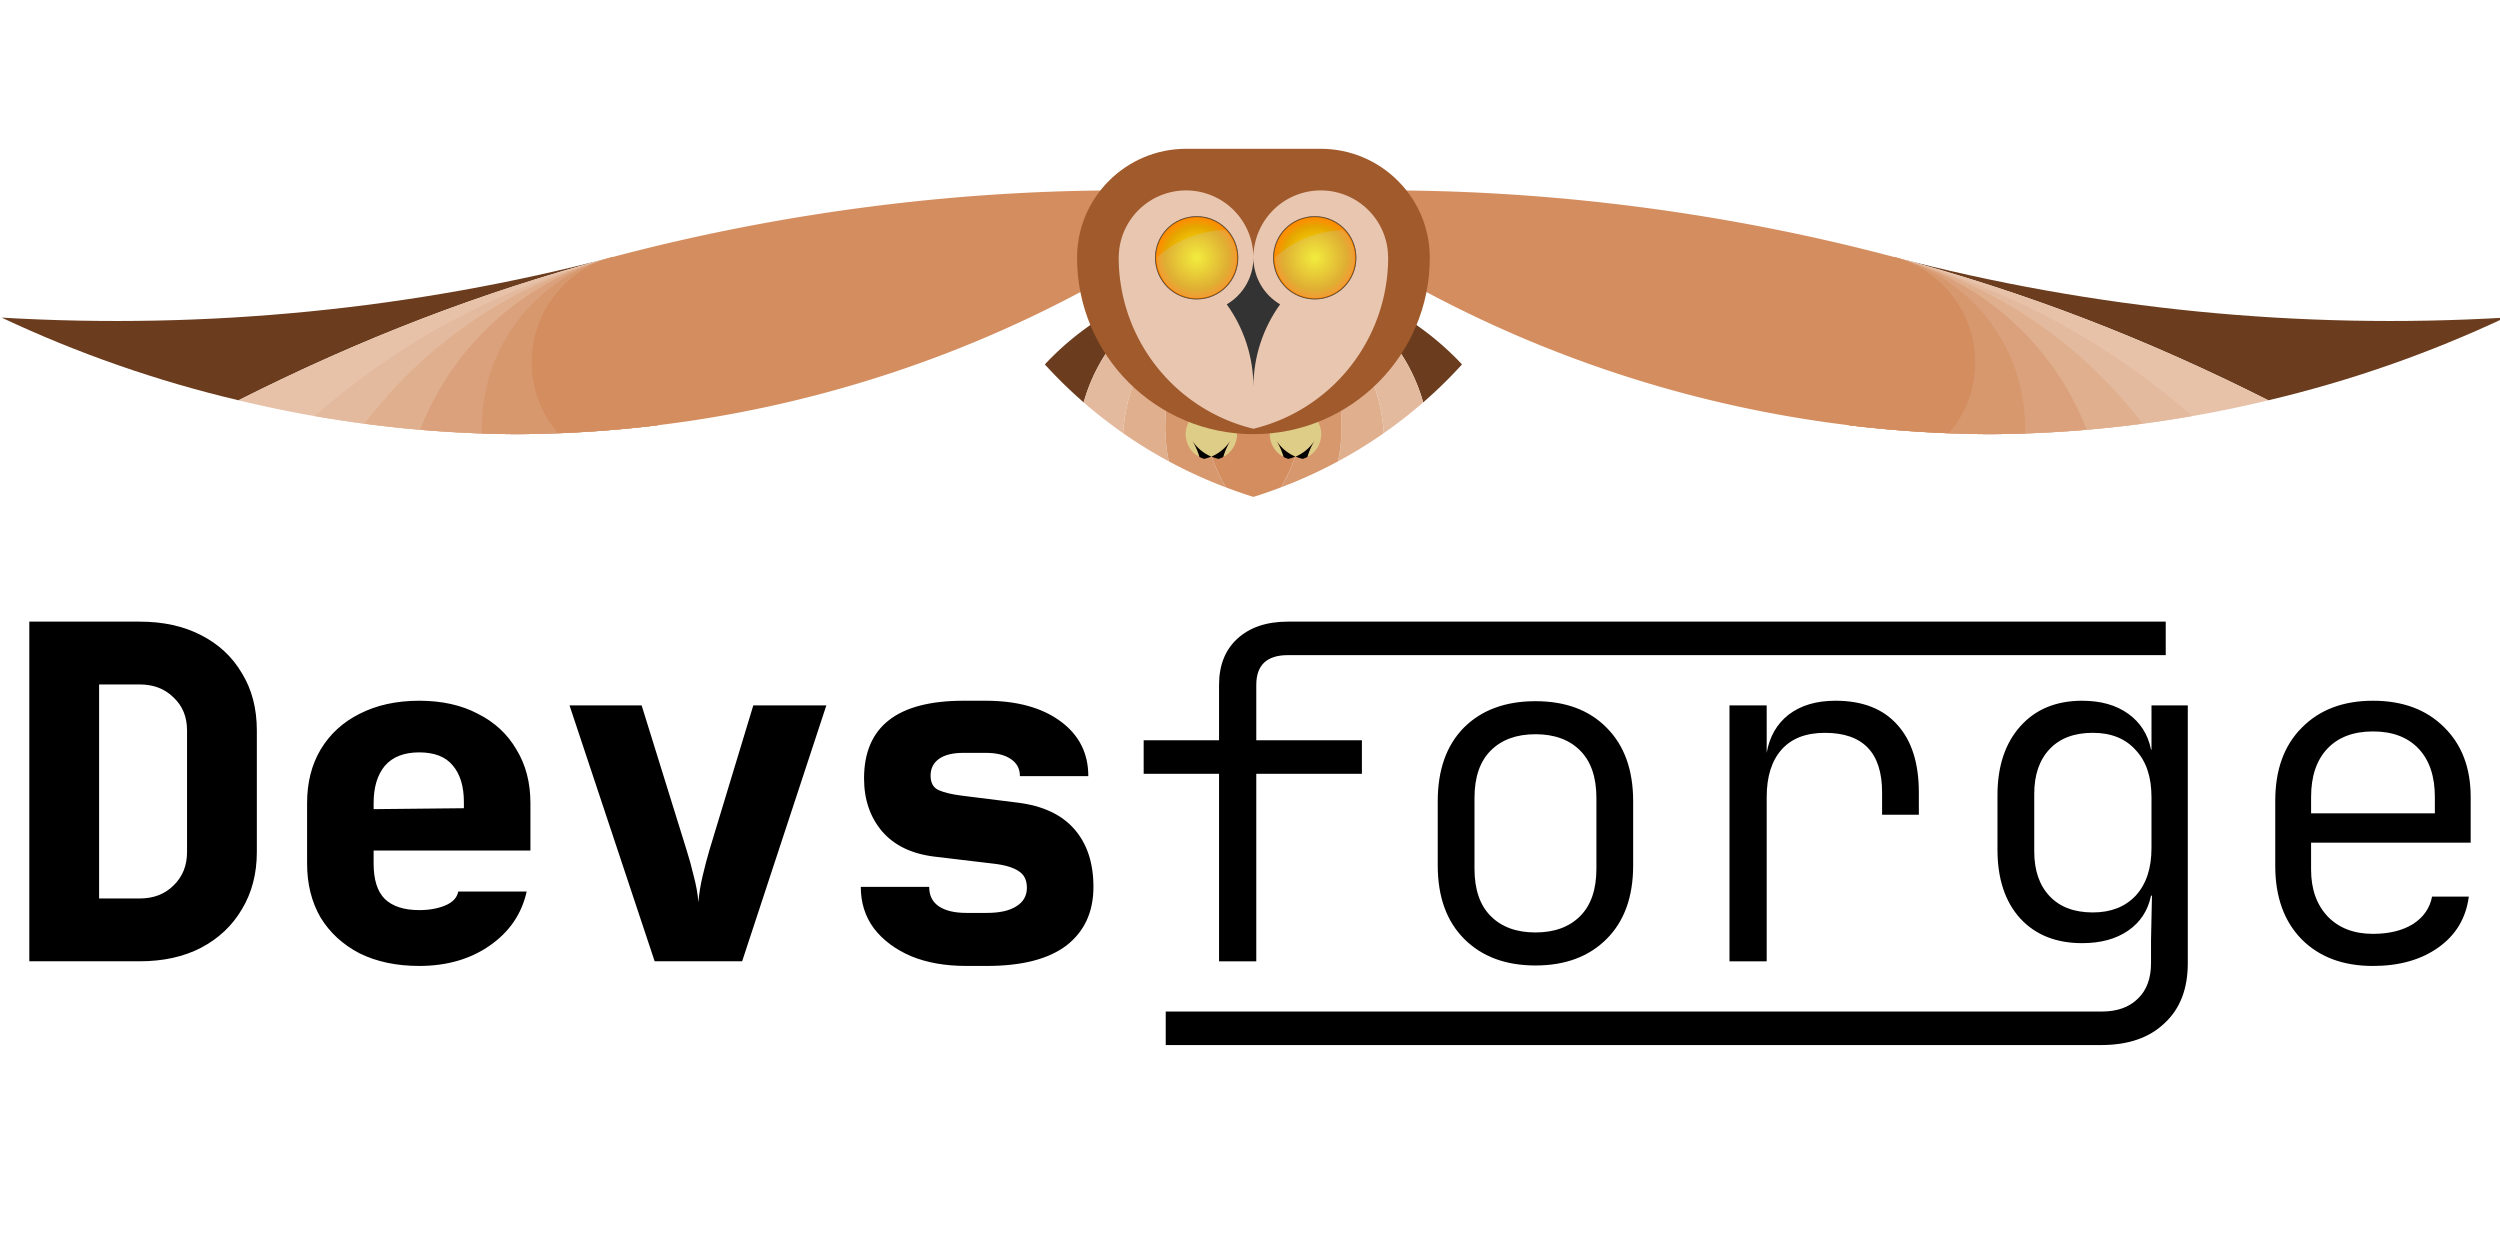 <?xml version="1.0" encoding="UTF-8" standalone="no"?>
<!-- Created with Inkscape (http://www.inkscape.org/) -->

<svg
   width="360"
   height="180"
   viewBox="0 0 360 180"
   version="1.1"
   id="svg1"
   inkscape:version="1.3.2 (091e20e, 2023-11-25, custom)"
   sodipodi:docname="logo.svg"
   xml:space="preserve"
   xmlns:inkscape="http://www.inkscape.org/namespaces/inkscape"
   xmlns:sodipodi="http://sodipodi.sourceforge.net/DTD/sodipodi-0.dtd"
   xmlns:xlink="http://www.w3.org/1999/xlink"
   xmlns="http://www.w3.org/2000/svg"
   xmlns:svg="http://www.w3.org/2000/svg"
   xmlns:rdf="http://www.w3.org/1999/02/22-rdf-syntax-ns#"
   xmlns:cc="http://creativecommons.org/ns#"
   xmlns:dc="http://purl.org/dc/elements/1.1/"><title
     id="title1">Devs Forge organization logo
  </title><sodipodi:namedview
     id="namedview1"
     pagecolor="#505050"
     bordercolor="#eeeeee"
     borderopacity="1"
     inkscape:showpageshadow="0"
     inkscape:pageopacity="0"
     inkscape:pagecheckerboard="0"
     inkscape:deskcolor="#505050"
     inkscape:document-units="px"
     inkscape:zoom="1.4152778"
     inkscape:cx="174.17076"
     inkscape:cy="142.37488"
     inkscape:window-width="1920"
     inkscape:window-height="991"
     inkscape:window-x="-9"
     inkscape:window-y="-9"
     inkscape:window-maximized="1"
     inkscape:current-layer="svg1"
     showguides="true" /><defs
     id="defs1"><linearGradient
       id="linearGradient43"
       inkscape:collect="always"><stop
         style="stop-color:#fff70f;stop-opacity:1;"
         offset="0"
         id="stop40" /><stop
         style="stop-color:#e6a500;stop-opacity:1;"
         offset="0.764"
         id="stop41" /><stop
         style="stop-color:#ff8b00;stop-opacity:1;"
         offset="0.964"
         id="stop42" /><stop
         style="stop-color:#2e2e2e;stop-opacity:1;"
         offset="1"
         id="stop43" /></linearGradient><radialGradient
       inkscape:collect="always"
       xlink:href="#linearGradient43"
       id="radialGradient67-9"
       gradientUnits="userSpaceOnUse"
       gradientTransform="translate(-2413.012,-1102.94)"
       cx="4045.952"
       cy="1829.063"
       fx="4045.952"
       fy="1829.063"
       r="27.5" /><filter
       inkscape:collect="always"
       style="color-interpolation-filters:sRGB"
       id="filter72-9"
       x="-0.011"
       y="-0.013"
       width="1.022"
       height="1.026"><feGaussianBlur
         inkscape:collect="always"
         stdDeviation="0.255"
         id="feGaussianBlur72-9" /></filter><meshgradient
       inkscape:collect="always"
       id="meshgradient33721-7"
       gradientUnits="userSpaceOnUse"
       x="-4190.951"
       y="1829.063"
       gradientTransform="translate(2578.011,-1102.94)"><meshrow
         id="meshrow33835-6"><meshpatch
           id="meshpatch33835-1"><stop
             path="c 0,7.866  -5.342,14.484  -12.596,16.424"
             style="stop-color:#2e2e2e;stop-opacity:1"
             id="stop33835-4" /><stop
             path="l -0.514,-1.917"
             style="stop-color:#2e2e2e;stop-opacity:1"
             id="stop33836-7" /><stop
             path="c 6.407,-1.714  11.126,-7.559  11.126,-14.507"
             style="stop-color:#2e2e2e;stop-opacity:1"
             id="stop33837-6" /><stop
             path="l 1.984,6e-05"
             style="stop-color:#2e2e2e;stop-opacity:1"
             id="stop33838-4" /></meshpatch><meshpatch
           id="meshpatch33838-5"><stop
             path="c -1.405,0.376  -2.881,0.576  -4.404,0.576"
             id="stop33839-8" /><stop
             path="l 0,-1.984"
             style="stop-color:#2e2e2e;stop-opacity:1"
             id="stop33840-2" /><stop
             path="c 1.345,0  2.65,-0.177  3.89,-0.509"
             style="stop-color:#2e2e2e;stop-opacity:1"
             id="stop33841-7" /></meshpatch><meshpatch
           id="meshpatch33841-5"><stop
             path="c -4.699,0  -8.953,-1.907  -12.03,-4.988"
             id="stop33842-4" /><stop
             path="l 1.404,-1.402"
             style="stop-color:#2e2e2e;stop-opacity:1"
             id="stop33843-6" /><stop
             path="c 2.718,2.722  6.475,4.406  10.626,4.406"
             style="stop-color:#cdcdcd;stop-opacity:1"
             id="stop33844-6" /></meshpatch><meshpatch
           id="meshpatch33844-5"><stop
             path="c -2.068,-2.071  -3.605,-4.673  -4.388,-7.584"
             id="stop33845-1" /><stop
             path="l 1.916,-0.517"
             style="stop-color:#2e2e2e;stop-opacity:1"
             id="stop33846-9" /><stop
             path="c 0.692,2.571  2.049,4.869  3.876,6.699"
             style="stop-color:#2e2e2e;stop-opacity:1"
             id="stop33847-0" /></meshpatch><meshpatch
           id="meshpatch33847-0"><stop
             path="c -0.38,-1.412  -0.582,-2.896  -0.582,-4.428"
             id="stop33848-3" /><stop
             path="l 1.984,4.54747e-13"
             style="stop-color:#2e2e2e;stop-opacity:1"
             id="stop33849-3" /><stop
             path="c -4.2792e-07,1.353  0.179,2.664  0.514,3.911"
             style="stop-color:#2e2e2e;stop-opacity:1"
             id="stop33850-0" /></meshpatch><meshpatch
           id="meshpatch33850-7"><stop
             path="c 0,-9.389  7.611,-17  17,-17"
             id="stop33851-2" /><stop
             path="l 0,1.984"
             style="stop-color:#2e2e2e;stop-opacity:1"
             id="stop33852-6" /><stop
             path="c -8.293,0  -15.016,6.723  -15.016,15.016"
             style="stop-color:#2e2e2e;stop-opacity:1"
             id="stop33853-7" /></meshpatch><meshpatch
           id="meshpatch33853-7"><stop
             path="c 9.389,0  17,7.611  17,17"
             id="stop33854-5" /><stop
             path="l -1.984,4.54747e-13"
             style="stop-color:#2e2e2e;stop-opacity:1"
             id="stop33855-9" /><stop
             path="c 0,-8.293  -6.723,-15.016  -15.016,-15.016"
             style="stop-color:#2e2e2e;stop-opacity:1"
             id="stop33856-0" /></meshpatch></meshrow><meshrow
         id="meshrow33856-1"><meshpatch
           id="meshpatch33856-0"><stop
             path="l -0.264,-0.986"
             id="stop33857-3" /><stop
             path="c 5.972,-1.597  10.37,-7.046  10.37,-13.521"
             style="stop-color:#2e2e2e;stop-opacity:1"
             id="stop33858-3" /><stop
             path="l 1.021,-2.27374e-13"
             style="stop-color:#2e2e2e;stop-opacity:1"
             id="stop33859-8" /></meshpatch><meshpatch
           id="meshpatch33859-7"><stop
             path="l -9.09495e-13,-1.021"
             id="stop33860-5" /><stop
             path="c 1.254,-6.79681e-07  2.469,-0.165  3.626,-0.474"
             style="stop-color:#2e2e2e;stop-opacity:1"
             id="stop33861-5" /></meshpatch><meshpatch
           id="meshpatch33861-0"><stop
             path="l 0.722,-0.721"
             id="stop33862-5" /><stop
             path="c 2.533,2.537  6.035,4.107  9.904,4.107"
             style="stop-color:#2e2e2e;stop-opacity:1"
             id="stop33863-0" /></meshpatch><meshpatch
           id="meshpatch33863-2"><stop
             path="l 0.986,-0.266"
             id="stop33864-0" /><stop
             path="c 0.645,2.396  1.91,4.538  3.612,6.243"
             style="stop-color:#2e2e2e;stop-opacity:1"
             id="stop33865-8" /></meshpatch><meshpatch
           id="meshpatch33865-4"><stop
             path="l 1.021,-4.54747e-13"
             id="stop33866-1" /><stop
             path="c 3.16286e-08,1.261  0.167,2.483  0.479,3.645"
             style="stop-color:#2e2e2e;stop-opacity:1"
             id="stop33867-5" /></meshpatch><meshpatch
           id="meshpatch33867-7"><stop
             path="l -9.09495e-13,1.021"
             id="stop33868-7" /><stop
             path="c -7.729,2.2656e-07  -13.995,6.266  -13.995,13.995"
             style="stop-color:#2e2e2e;stop-opacity:1"
             id="stop33869-7" /></meshpatch><meshpatch
           id="meshpatch33869-0"><stop
             path="l -1.021,-4.54747e-13"
             id="stop33870-0" /><stop
             path="c -2.26559e-07,-7.729  -6.266,-13.995  -13.995,-13.995"
             style="stop-color:#2e2e2e;stop-opacity:1"
             id="stop33871-1" /></meshpatch></meshrow><meshrow
         id="meshrow33871-3"><meshpatch
           id="meshpatch33871-7"><stop
             path="l -3.626,-13.521"
             id="stop33872-6" /><stop
             path="l 0,0"
             style="stop-color:#2e2e2e;stop-opacity:1"
             id="stop33873-7" /><stop
             path="l 13.995,2.27374e-13"
             style="stop-color:#2e2e2e;stop-opacity:1"
             id="stop33874-3" /></meshpatch><meshpatch
           id="meshpatch33874-3"><stop
             path="l 9.09495e-13,-13.995"
             id="stop33875-3" /><stop
             path="l -4e-06,-3e-05"
             style="stop-color:#2e2e2e;stop-opacity:1"
             id="stop33876-4" /></meshpatch><meshpatch
           id="meshpatch33876-9"><stop
             path="l 9.904,-9.889"
             id="stop33877-0" /><stop
             path="l 3e-05,-1e-05"
             style="stop-color:#2e2e2e;stop-opacity:1"
             id="stop33878-1" /></meshpatch><meshpatch
           id="meshpatch33878-2"><stop
             path="l 13.516,-3.645"
             id="stop33879-4" /><stop
             path="l -3e-05,-1.7e-05"
             style="stop-color:#2e2e2e;stop-opacity:1"
             id="stop33880-0" /></meshpatch><meshpatch
           id="meshpatch33880-8"><stop
             path="l 13.995,0"
             id="stop33881-8" /><stop
             path="l 1.9e-05,-3e-06"
             style="stop-color:#2e2e2e;stop-opacity:1"
             id="stop33882-7" /></meshpatch><meshpatch
           id="meshpatch33882-4"><stop
             path="l 9.09495e-13,13.995"
             id="stop33883-0" /><stop
             path="l -1e-05,1e-05"
             style="stop-color:#2e2e2e;stop-opacity:1"
             id="stop33884-0" /></meshpatch><meshpatch
           id="meshpatch33884-2"><stop
             path="l -13.995,0"
             id="stop33885-0" /><stop
             path="l -1e-05,-1e-05"
             style="stop-color:#2e2e2e;stop-opacity:1"
             id="stop33886-6" /></meshpatch></meshrow></meshgradient><radialGradient
       inkscape:collect="always"
       xlink:href="#linearGradient43"
       id="radialGradient35022-1"
       gradientUnits="userSpaceOnUse"
       gradientTransform="translate(-2491.012,-1102.939)"
       cx="4045.952"
       cy="1829.063"
       fx="4045.952"
       fy="1829.063"
       r="27.5" /><filter
       inkscape:collect="always"
       style="color-interpolation-filters:sRGB"
       id="filter72-3"
       x="-0.011"
       y="-0.013"
       width="1.022"
       height="1.026"><feGaussianBlur
         inkscape:collect="always"
         stdDeviation="0.255"
         id="feGaussianBlur72-3" /></filter><meshgradient
       inkscape:collect="always"
       id="meshgradient34971-0"
       gradientUnits="userSpaceOnUse"
       x="-4190.951"
       y="1829.063"
       gradientTransform="translate(2650.011,-1102.939)"><meshrow
         id="meshrow34992-7"><meshpatch
           id="meshpatch34974-0"><stop
             path="c 0,7.866  -5.342,14.484  -12.596,16.424"
             style="stop-color:#2e2e2e;stop-opacity:1"
             id="stop34971-5" /><stop
             path="l -0.514,-1.917"
             style="stop-color:#2e2e2e;stop-opacity:1"
             id="stop34972-9" /><stop
             path="c 6.407,-1.714  11.126,-7.559  11.126,-14.507"
             style="stop-color:#2e2e2e;stop-opacity:1"
             id="stop34973-8" /><stop
             path="l 1.984,6e-05"
             style="stop-color:#2e2e2e;stop-opacity:1"
             id="stop34974-9" /></meshpatch><meshpatch
           id="meshpatch34977-3"><stop
             path="c -1.405,0.376  -2.881,0.576  -4.404,0.576"
             id="stop34975-5" /><stop
             path="l 0,-1.984"
             style="stop-color:#2e2e2e;stop-opacity:1"
             id="stop34976-7" /><stop
             path="c 1.345,0  2.65,-0.177  3.89,-0.509"
             style="stop-color:#2e2e2e;stop-opacity:1"
             id="stop34977-2" /></meshpatch><meshpatch
           id="meshpatch34980-8"><stop
             path="c -4.699,0  -8.953,-1.907  -12.03,-4.988"
             id="stop34978-0" /><stop
             path="l 1.404,-1.402"
             style="stop-color:#2e2e2e;stop-opacity:1"
             id="stop34979-7" /><stop
             path="c 2.718,2.722  6.475,4.406  10.626,4.406"
             style="stop-color:#cdcdcd;stop-opacity:1"
             id="stop34980-6" /></meshpatch><meshpatch
           id="meshpatch34983-1"><stop
             path="c -2.068,-2.071  -3.605,-4.673  -4.388,-7.584"
             id="stop34981-2" /><stop
             path="l 1.916,-0.517"
             style="stop-color:#2e2e2e;stop-opacity:1"
             id="stop34982-6" /><stop
             path="c 0.692,2.571  2.049,4.869  3.876,6.699"
             style="stop-color:#2e2e2e;stop-opacity:1"
             id="stop34983-7" /></meshpatch><meshpatch
           id="meshpatch34986-7"><stop
             path="c -0.38,-1.412  -0.582,-2.896  -0.582,-4.428"
             id="stop34984-0" /><stop
             path="l 1.984,4.54747e-13"
             style="stop-color:#2e2e2e;stop-opacity:1"
             id="stop34985-4" /><stop
             path="c -4.2792e-07,1.353  0.179,2.664  0.514,3.911"
             style="stop-color:#2e2e2e;stop-opacity:1"
             id="stop34986-7" /></meshpatch><meshpatch
           id="meshpatch34989-3"><stop
             path="c 0,-9.389  7.611,-17  17,-17"
             id="stop34987-2" /><stop
             path="l 0,1.984"
             style="stop-color:#2e2e2e;stop-opacity:1"
             id="stop34988-7" /><stop
             path="c -8.293,0  -15.016,6.723  -15.016,15.016"
             style="stop-color:#2e2e2e;stop-opacity:1"
             id="stop34989-8" /></meshpatch><meshpatch
           id="meshpatch34992-9"><stop
             path="c 9.389,0  17,7.611  17,17"
             id="stop34990-9" /><stop
             path="l -1.984,4.54747e-13"
             style="stop-color:#2e2e2e;stop-opacity:1"
             id="stop34991-0" /><stop
             path="c 0,-8.293  -6.723,-15.016  -15.016,-15.016"
             style="stop-color:#2e2e2e;stop-opacity:1"
             id="stop34992-8" /></meshpatch></meshrow><meshrow
         id="meshrow35007-1"><meshpatch
           id="meshpatch34995-7"><stop
             path="l -0.264,-0.986"
             id="stop34993-1" /><stop
             path="c 5.972,-1.597  10.37,-7.046  10.37,-13.521"
             style="stop-color:#2e2e2e;stop-opacity:1"
             id="stop34994-1" /><stop
             path="l 1.021,-2.27374e-13"
             style="stop-color:#2e2e2e;stop-opacity:1"
             id="stop34995-3" /></meshpatch><meshpatch
           id="meshpatch34997-1"><stop
             path="l -9.09495e-13,-1.021"
             id="stop34996-1" /><stop
             path="c 1.254,-6.79681e-07  2.469,-0.165  3.626,-0.474"
             style="stop-color:#2e2e2e;stop-opacity:1"
             id="stop34997-1" /></meshpatch><meshpatch
           id="meshpatch34999-0"><stop
             path="l 0.722,-0.721"
             id="stop34998-7" /><stop
             path="c 2.533,2.537  6.035,4.107  9.904,4.107"
             style="stop-color:#2e2e2e;stop-opacity:1"
             id="stop34999-3" /></meshpatch><meshpatch
           id="meshpatch35001-5"><stop
             path="l 0.986,-0.266"
             id="stop35000-8" /><stop
             path="c 0.645,2.396  1.91,4.538  3.612,6.243"
             style="stop-color:#2e2e2e;stop-opacity:1"
             id="stop35001-4" /></meshpatch><meshpatch
           id="meshpatch35003-5"><stop
             path="l 1.021,-4.54747e-13"
             id="stop35002-8" /><stop
             path="c 3.16286e-08,1.261  0.167,2.483  0.479,3.645"
             style="stop-color:#2e2e2e;stop-opacity:1"
             id="stop35003-4" /></meshpatch><meshpatch
           id="meshpatch35005-4"><stop
             path="l -9.09495e-13,1.021"
             id="stop35004-7" /><stop
             path="c -7.729,2.2656e-07  -13.995,6.266  -13.995,13.995"
             style="stop-color:#2e2e2e;stop-opacity:1"
             id="stop35005-3" /></meshpatch><meshpatch
           id="meshpatch35007-4"><stop
             path="l -1.021,-4.54747e-13"
             id="stop35006-7" /><stop
             path="c -2.26559e-07,-7.729  -6.266,-13.995  -13.995,-13.995"
             style="stop-color:#2e2e2e;stop-opacity:1"
             id="stop35007-6" /></meshpatch></meshrow><meshrow
         id="meshrow35022-9"><meshpatch
           id="meshpatch35010-1"><stop
             path="l -3.626,-13.521"
             id="stop35008-7" /><stop
             path="l 0,0"
             style="stop-color:#2e2e2e;stop-opacity:1"
             id="stop35009-0" /><stop
             path="l 13.995,2.27374e-13"
             style="stop-color:#2e2e2e;stop-opacity:1"
             id="stop35010-8" /></meshpatch><meshpatch
           id="meshpatch35012-3"><stop
             path="l 9.09495e-13,-13.995"
             id="stop35011-0" /><stop
             path="l -4e-06,-3e-05"
             style="stop-color:#2e2e2e;stop-opacity:1"
             id="stop35012-3" /></meshpatch><meshpatch
           id="meshpatch35014-0"><stop
             path="l 9.904,-9.889"
             id="stop35013-4" /><stop
             path="l 3e-05,-1e-05"
             style="stop-color:#2e2e2e;stop-opacity:1"
             id="stop35014-1" /></meshpatch><meshpatch
           id="meshpatch35016-6"><stop
             path="l 13.516,-3.645"
             id="stop35015-3" /><stop
             path="l -3e-05,-1.7e-05"
             style="stop-color:#2e2e2e;stop-opacity:1"
             id="stop35016-5" /></meshpatch><meshpatch
           id="meshpatch35018-2"><stop
             path="l 13.995,0"
             id="stop35017-7" /><stop
             path="l 1.9e-05,-3e-06"
             style="stop-color:#2e2e2e;stop-opacity:1"
             id="stop35018-7" /></meshpatch><meshpatch
           id="meshpatch35020-5"><stop
             path="l 9.09495e-13,13.995"
             id="stop35019-7" /><stop
             path="l -1e-05,1e-05"
             style="stop-color:#2e2e2e;stop-opacity:1"
             id="stop35020-8" /></meshpatch><meshpatch
           id="meshpatch35022-3"><stop
             path="l -13.995,0"
             id="stop35021-9" /><stop
             path="l -1e-05,-1e-05"
             style="stop-color:#2e2e2e;stop-opacity:1"
             id="stop35022-2" /></meshpatch></meshrow></meshgradient></defs><g
     id="title"
     transform="translate(4.221,89.515)"><path
       style="font-weight:800;font-size:67.002px;font-family:'JetBrainsMono Nerd Font';-inkscape-font-specification:'JetBrainsMono Nerd Font, Ultra-Bold';font-variant-ligatures:discretionary-ligatures;letter-spacing:0px;word-spacing:0px;fill:#000000;stroke-width:1.47;paint-order:markers fill stroke"
       d="M 0,48.911 V 0 h 15.879 q 5.092,0 8.844,1.943 3.819,1.943 5.896,5.494 2.144,3.484 2.144,8.241 v 17.487 q 0,4.69 -2.144,8.241 -2.077,3.551 -5.896,5.561 -3.752,1.943 -8.844,1.943 z m 10.05,-9.045 h 5.829 q 3.015,0 4.891,-1.876 1.943,-1.876 1.943,-4.824 V 15.678 q 0,-2.948 -1.943,-4.757 Q 18.894,9.045 15.879,9.045 h -5.829 z m 46.097,9.715 q -4.891,0 -8.576,-1.809 -3.618,-1.876 -5.628,-5.159 -1.943,-3.35 -1.943,-7.772 v -8.71 q 0,-4.422 1.943,-7.705 2.01,-3.35 5.628,-5.159 3.685,-1.876 8.576,-1.876 4.891,0 8.442,1.876 3.618,1.809 5.561,5.159 2.01,3.283 2.01,7.705 v 6.834 h -22.58 v 1.876 q 0,3.484 1.608,5.092 1.675,1.608 4.958,1.608 2.144,0 3.752,-0.67 1.608,-0.67 1.876,-2.01 h 9.849 q -1.072,4.824 -5.293,7.772 -4.221,2.948 -10.184,2.948 z M 49.581,26.131 v 0.871 l 12.998,-0.134 v -0.871 q 0,-3.417 -1.608,-5.293 -1.541,-1.876 -4.824,-1.876 -3.283,0 -4.958,1.943 -1.608,1.943 -1.608,5.36 z M 90.05,48.911 77.789,12.06 h 10.385 l 6.432,20.703 q 0.603,1.876 1.072,3.886 0.536,2.01 0.67,3.752 0.134,-1.742 0.603,-3.752 0.469,-2.01 1.005,-3.819 l 6.298,-20.77 h 10.519 l -12.127,36.851 z m 44.891,0.67 q -4.556,0 -7.973,-1.407 -3.417,-1.474 -5.36,-4.02 -1.876,-2.546 -1.876,-5.963 h 9.849 q 0,1.876 1.407,2.814 1.407,0.938 3.953,0.938 h 2.948 q 2.747,0 4.221,-0.938 1.541,-0.938 1.541,-2.68 0,-1.675 -1.206,-2.412 -1.206,-0.804 -3.685,-1.072 l -8.442,-1.005 q -4.891,-0.603 -7.504,-3.618 -2.613,-3.082 -2.613,-7.638 0,-11.189 14.338,-11.189 h 3.149 q 6.767,0 10.787,2.948 4.02,2.948 4.02,7.906 h -9.849 q 0,-1.608 -1.34,-2.479 -1.273,-0.871 -3.618,-0.871 h -3.149 q -2.345,0 -3.551,0.871 -1.206,0.871 -1.206,2.412 0,1.541 1.139,2.077 1.206,0.536 3.35,0.804 l 8.04,1.005 q 5.427,0.67 8.174,3.819 2.747,3.149 2.747,8.308 0,5.427 -3.886,8.442 -3.886,2.948 -11.457,2.948 z"
       id="devs-text" /><path
       id="forge-text"
       style="font-weight:300;font-size:67.002px;font-family:'JetBrainsMono Nerd Font';-inkscape-font-specification:'JetBrainsMono Nerd Font, Light';font-variant-ligatures:discretionary-ligatures;letter-spacing:0px;word-spacing:0px;fill:#000000;stroke-width:1.47;paint-order:markers fill stroke"
       d="m 181.24,0 c -3.082,0 -5.518,0.826 -7.305,2.479 -1.742,1.608 -2.613,3.819 -2.613,6.633 v 7.975 h -10.854 v 4.824 h 10.854 v 27.002 h 5.361 V 21.91 h 15.209 V 17.086 H 176.684 V 9.111 c 0,-2.859 1.519,-4.287 4.557,-4.287 h 126.404 V 0 Z m 78.859,11.391 c -2.769,0 -5.024,0.67 -6.766,2.01 -1.697,1.34 -2.748,3.171 -3.15,5.494 v -6.834 h -5.359 v 36.852 h 5.359 V 25.26 c 0,-2.948 0.715,-5.226 2.145,-6.834 1.429,-1.608 3.506,-2.412 6.23,-2.412 5.494,0 8.242,2.859 8.242,8.576 v 3.217 h 5.293 v -3.217 c 0,-4.199 -1.027,-7.437 -3.082,-9.715 -2.055,-2.323 -5.026,-3.484 -8.912,-3.484 z m 35.512,0 c -3.752,0 -6.723,1.229 -8.912,3.686 -2.189,2.457 -3.283,5.762 -3.283,9.916 v 7.838 c 0,4.199 1.094,7.504 3.283,9.916 2.189,2.367 5.16,3.553 8.912,3.553 2.68,0 4.891,-0.605 6.633,-1.811 1.742,-1.206 2.837,-2.879 3.283,-5.023 h 0.135 l -0.135,6.432 v 3.283 c 0,2.189 -0.624,3.886 -1.875,5.092 -1.251,1.251 -2.993,1.875 -5.227,1.875 H 163.645 v 4.824 h 134.713 c 3.886,0 6.925,-1.049 9.113,-3.148 2.233,-2.055 3.35,-4.935 3.35,-8.643 V 12.061 h -5.227 v 6.365 h -0.066 c -0.447,-2.189 -1.541,-3.909 -3.283,-5.16 -1.742,-1.251 -3.953,-1.875 -6.633,-1.875 z m 41.875,0 c -4.288,0 -7.704,1.294 -10.25,3.885 -2.546,2.546 -3.82,6.053 -3.82,10.52 v 9.381 c 0,4.467 1.274,7.995 3.82,10.586 2.546,2.546 5.962,3.82 10.25,3.82 3.797,0 6.946,-0.895 9.447,-2.682 2.501,-1.787 3.953,-4.221 4.355,-7.303 h -5.293 c -0.313,1.653 -1.227,2.97 -2.746,3.953 -1.519,0.938 -3.441,1.408 -5.764,1.408 -2.725,0 -4.89,-0.828 -6.498,-2.48 -1.608,-1.697 -2.412,-3.954 -2.412,-6.768 v -3.885 h 22.982 v -6.566 c 0,-4.199 -1.274,-7.549 -3.82,-10.051 -2.546,-2.546 -5.964,-3.818 -10.252,-3.818 z m -120.602,0.066 c -4.333,0 -7.772,1.272 -10.318,3.818 -2.501,2.546 -3.752,6.076 -3.752,10.588 v 9.246 c 0,4.511 1.272,8.04 3.818,10.586 2.546,2.546 5.964,3.818 10.252,3.818 4.288,0 7.704,-1.272 10.25,-3.818 2.546,-2.546 3.82,-6.075 3.82,-10.586 v -9.246 c 0,-4.511 -1.274,-8.042 -3.82,-10.588 -2.501,-2.546 -5.917,-3.818 -10.25,-3.818 z M 337.486,15.812 c 2.814,0 5.003,0.826 6.566,2.479 1.563,1.653 2.346,3.976 2.346,6.969 v 2.346 h -17.822 v -2.346 c 0,-2.993 0.782,-5.316 2.346,-6.969 1.563,-1.653 3.75,-2.479 6.564,-2.479 z m -40.334,0.201 c 2.635,0 4.69,0.826 6.164,2.479 1.519,1.608 2.277,3.864 2.277,6.768 v 7.369 c 0,2.903 -0.759,5.183 -2.277,6.836 -1.519,1.608 -3.573,2.412 -6.164,2.412 -2.68,0 -4.756,-0.782 -6.23,-2.346 -1.474,-1.563 -2.211,-3.707 -2.211,-6.432 v -8.309 c 0,-2.725 0.737,-4.868 2.211,-6.432 1.474,-1.563 3.55,-2.346 6.23,-2.346 z m -80.268,0.201 c 2.725,0 4.868,0.78 6.432,2.344 1.563,1.563 2.346,3.843 2.346,6.836 v 10.184 c 0,2.993 -0.782,5.271 -2.346,6.834 -1.563,1.563 -3.707,2.346 -6.432,2.346 -2.725,10e-7 -4.868,-0.782 -6.432,-2.346 -1.563,-1.563 -2.346,-3.841 -2.346,-6.834 V 25.395 c 0,-2.993 0.782,-5.273 2.346,-6.836 1.563,-1.563 3.707,-2.344 6.432,-2.344 z" /></g><g
     id="symbol"
     version="1.1"
     revision="Jul 06, 2024"
     transform="matrix(0.218,0,0,0.218,-166.658,-121.173)"><path
       id="symbol-v1.0-wing-7"
       style="fill:#6b3c1d;fill-opacity:1;stroke:none;stroke-width:0.615;paint-order:markers fill stroke"
       d="m 1168.669,725.773 c -131.427,34.409 -267.468,47.848 -403.092,39.871 50.124,23.583 102.566,41.886 156.479,54.613 80.163,-40.468 160.422,-71.566 246.613,-94.484 z m 847.543,0 c 86.191,22.918 166.45,54.016 246.613,94.484 53.913,-12.727 106.355,-31.03 156.478,-54.613 -135.624,7.977 -271.664,-5.462 -403.092,-39.871 z" /><path
       id="symbol-v1.0-wing-6"
       style="fill:#e7c2a9;fill-opacity:1;stroke:none;stroke-width:0.615;paint-order:markers fill stroke"
       d="m 1169.052,725.666 c -86.337,22.928 -166.714,54.063 -246.996,94.592 60.276,14.577 122.046,22.083 184.059,22.365 9.034,-0.041 18.047,-0.312 27.051,-0.658 a 72,72 0 0 1 -7.838,-10.771 72,72 0 0 1 26.355,-98.354 72,72 0 0 1 17.369,-7.174 z m 846.777,0 a 72,72 0 0 1 17.369,7.174 72,72 0 0 1 26.355,98.354 72,72 0 0 1 -7.838,10.771 c 9.004,0.346 18.017,0.618 27.051,0.658 62.013,-0.282 123.782,-7.788 184.059,-22.365 -80.283,-40.529 -160.659,-71.664 -246.996,-94.592 z" /><path
       id="symbol-v1.0-wing-5"
       style="fill:#e4ba9f;fill-opacity:1;stroke:none;stroke-width:0.38;paint-order:markers fill stroke"
       d="m 1169.081,725.775 a 493.5,493.5 0 0 0 -119.057,49.172 493.5,493.5 0 0 0 -77.734,55.707 c 44.167,7.719 88.928,11.764 133.824,11.969 31.11,-0.14 62.057,-2.132 92.707,-5.855 z m 846.719,0 -29.74,110.992 c 30.65,3.724 61.597,5.715 92.707,5.855 44.897,-0.204 89.657,-4.25 133.824,-11.969 a 493.5,493.5 0 0 0 -77.734,-55.707 493.5,493.5 0 0 0 -119.057,-49.172 z" /><path
       id="symbol-v1.0-wing-4"
       style="fill:#e0af8e;fill-opacity:1;stroke:none;stroke-width:0.235;paint-order:markers fill stroke"
       d="m 1169.067,725.726 a 305,305 0 0 0 -73.58,30.389 305,305 0 0 0 -90.264,79.566 c 33.426,4.414 67.118,6.788 100.891,6.941 31.11,-0.14 62.057,-2.132 92.707,-5.855 z m 846.746,0 -29.754,111.041 c 30.65,3.724 61.597,5.715 92.707,5.855 33.773,-0.154 67.464,-2.527 100.891,-6.941 a 305,305 0 0 0 -90.264,-79.566 305,305 0 0 0 -73.58,-30.389 z" /><path
       id="symbol-v1.0-wing-3"
       style="fill:#dba17c;fill-opacity:1;stroke:none;stroke-width:0.1;paint-order:markers fill stroke"
       d="m 1169.059,725.695 a 188.5,188.5 0 0 0 -45.475,18.783 188.5,188.5 0 0 0 -81.525,95.217 c 21.29,1.812 42.655,2.831 64.055,2.928 31.11,-0.14 62.057,-2.132 92.707,-5.855 z m 846.762,0 -29.762,111.072 c 30.65,3.724 61.597,5.715 92.707,5.855 21.4,-0.097 42.765,-1.116 64.055,-2.928 a 188.5,188.5 0 0 0 -81.525,-95.217 188.5,188.5 0 0 0 -45.475,-18.783 z" /><path
       id="symbol-v1.0-wing-2"
       style="fill:#d7986e;fill-opacity:1;stroke:none;stroke-width:0.1;paint-order:markers fill stroke"
       d="m 1169.055,725.676 a 116.5,116.5 0 0 0 -28.104,11.609 116.5,116.5 0 0 0 -58.172,104.891 c 7.773,0.263 15.551,0.412 23.334,0.447 31.11,-0.14 62.059,-2.131 92.709,-5.855 z m 846.77,0 -29.768,111.092 c 30.651,3.724 61.599,5.715 92.709,5.855 7.783,-0.035 15.561,-0.184 23.334,-0.447 a 116.5,116.5 0 0 0 -58.172,-104.891 116.5,116.5 0 0 0 -28.104,-11.609 z" /><path
       id="symbol-v1.0-wing-1"
       style="fill:#d38d5f;fill-opacity:1;stroke:none;stroke-width:0.615;paint-order:markers fill stroke"
       d="m 1503.44,681.621 c -112.034,0.075 -226.833,15.48 -334.389,44.043 a 72,72 0 0 0 -17.369,7.174 72,72 0 0 0 -26.355,98.354 72,72 0 0 0 7.838,10.771 c 0.01,0 0.015,3e-4 0.025,0 3.142,-0.121 6.28,-0.264 9.418,-0.42 7.855,-0.395 15.699,-0.881 23.523,-1.506 2.175,-0.172 4.347,-0.359 6.519,-0.549 8.744,-0.771 17.471,-1.664 26.17,-2.721 136.15,-16.541 266.315,-67.923 377.547,-149.93 -24.255,-2.426 -48.574,-4.165 -72.928,-5.215 z m 178,0 v 0.002 c -24.353,1.05 -48.673,2.789 -72.928,5.215 111.231,82.007 241.397,133.389 377.547,149.93 8.699,1.057 17.426,1.95 26.17,2.721 2.173,0.19 4.344,0.377 6.519,0.549 7.825,0.625 15.668,1.111 23.523,1.506 3.137,0.156 6.276,0.299 9.418,0.42 0.01,3e-4 0.017,0 0.025,0 a 72,72 0 0 0 7.838,-10.771 72,72 0 0 0 -26.355,-98.354 72,72 0 0 0 -17.369,-7.174 c -107.555,-28.563 -222.355,-43.968 -334.389,-44.043 z" /><path
       id="symbol-v1.0-tail-5"
       style="fill:#6b3c1d;fill-opacity:1;stroke-width:0.736;-inkscape-stroke:none;paint-order:markers fill stroke"
       d="m 1582.333,737.088 a 188.5,188.5 0 0 0 -127.676,59.467 305,305 0 0 0 25.654,25.082 116.5,116.5 0 0 1 102.021,-84.549 z m 20.215,0 a 116.5,116.5 0 0 1 102.022,84.549 305,305 0 0 0 25.654,-25.082 188.5,188.5 0 0 0 -127.676,-59.467 z" /><path
       id="symbol-v1.0-tail-4"
       style="fill:#e4ba9f;fill-opacity:1;stroke-width:0.736;-inkscape-stroke:none;paint-order:markers fill stroke"
       d="m 1592.44,736.623 a 116.5,116.5 0 0 1 86.092,105.348 305,305 0 0 0 26.037,-20.334 116.5,116.5 0 0 0 -102.022,-84.549 188.5,188.5 0 0 0 -10.107,-0.465 z m 0,0 a 188.5,188.5 0 0 0 -10.107,0.465 116.5,116.5 0 0 0 -102.021,84.549 305,305 0 0 0 26.037,20.334 116.5,116.5 0 0 1 86.092,-105.348 z" /><path
       id="symbol-v1.0-tail-3"
       style="fill:#e0af8e;fill-opacity:1;stroke-width:0.736;-inkscape-stroke:none;paint-order:markers fill stroke"
       d="m 1592.44,736.623 a 116.5,116.5 0 0 1 55.914,123.937 305,305 0 0 0 30.178,-18.59 116.5,116.5 0 0 0 -86.092,-105.348 z m 0,0 a 116.5,116.5 0 0 0 -86.092,105.348 305,305 0 0 0 30.178,18.59 116.5,116.5 0 0 1 55.914,-123.937 z" /><path
       id="symbol-v1.0-tail-2"
       style="fill:#d7986e;fill-opacity:1;stroke-width:0.736;-inkscape-stroke:none;paint-order:markers fill stroke"
       d="m 1592.44,736.623 a 116.5,116.5 0 0 1 18.193,141.135 305,305 0 0 0 37.721,-17.197 116.5,116.5 0 0 0 -55.914,-123.937 z m 0,0 a 116.5,116.5 0 0 0 -55.914,123.937 305,305 0 0 0 37.721,17.197 116.5,116.5 0 0 1 18.193,-141.135 z" /><path
       id="symbol-v1.0-tail-1"
       style="fill:#d38d5f;fill-opacity:1;stroke-width:0.736;-inkscape-stroke:none;paint-order:markers fill stroke"
       d="m 1592.44,736.623 a 116.5,116.5 0 0 0 -18.193,141.135 305,305 0 0 0 18.193,6.309 305,305 0 0 0 18.193,-6.309 116.5,116.5 0 0 0 -18.193,-141.135 z" /><path
       id="symbol-v1.0-claw-3"
       style="display:inline;fill:#decd87;fill-opacity:1;stroke:none;stroke-width:0.1;paint-order:markers fill stroke"
       d="m 1564.641,825.625 c -10.29,0.074 -16.99,8.588 -17,17 0,5.624 2.963,11.866 9.162,15.082 -1.108,-3.814 -2.722,-7.464 -4.799,-10.85 3.004,4.724 7.378,8.418 12.537,10.59 l 0.103,-0.035 0.103,0.035 c 5.16,-2.172 9.533,-5.866 12.537,-10.59 -2.077,3.386 -3.691,7.035 -4.799,10.85 6.199,-3.216 9.162,-9.458 9.162,-15.082 -0.01,-8.412 -6.71,-16.926 -17,-17 z m 55.59,0 c -10.29,0.074 -16.994,8.588 -17,17 0,5.624 2.963,11.866 9.162,15.082 -1.108,-3.814 -2.722,-7.464 -4.799,-10.85 3.004,4.724 7.378,8.418 12.537,10.59 l 0.103,-0.035 0.103,0.035 c 5.16,-2.172 9.533,-5.866 12.537,-10.59 -2.077,3.386 -3.691,7.035 -4.799,10.85 6.199,-3.216 9.162,-9.458 9.162,-15.082 -0.01,-8.412 -6.71,-16.926 -17,-17 z" /><path
       id="symbol-v1.0-claw-2"
       style="display:inline;fill:#000000;fill-opacity:1;stroke:none;stroke-width:0.1;paint-order:markers fill stroke"
       d="m 1552.005,846.857 a 44.5,44.5 0 0 1 4.799,10.85 c 0.973,0.505 2.005,0.921 3.088,1.236 1.592,-0.359 3.147,-0.861 4.65,-1.496 a 27.5,27.5 0 0 1 -12.537,-10.59 z m 80.871,0 a 27.5,27.5 0 0 1 -12.537,10.59 c 1.503,0.635 3.059,1.137 4.65,1.496 1.083,-0.315 2.115,-0.731 3.088,-1.236 a 44.5,44.5 0 0 1 4.799,-10.85 z" /><path
       id="symbol-v1.0-claw-1"
       style="display:inline;fill:#000000;fill-opacity:1;stroke:none;stroke-width:0.1;paint-order:markers fill stroke"
       d="m 1577.286,846.857 a 27.5,27.5 0 0 1 -12.537,10.59 c 1.503,0.635 3.059,1.137 4.65,1.496 1.083,-0.315 2.115,-0.731 3.088,-1.236 a 44.5,44.5 0 0 1 4.799,-10.85 z m 30.309,0 a 44.5,44.5 0 0 1 4.799,10.85 c 0.973,0.505 2.005,0.921 3.088,1.236 1.592,-0.359 3.147,-0.861 4.65,-1.496 a 27.5,27.5 0 0 1 -12.537,-10.59 z" /><path
       id="symbol-v1.0-head-2"
       style="display:inline;fill:#a05a2c;fill-opacity:1;stroke:none;stroke-width:0.09;paint-order:markers fill stroke"
       d="m 1548.028,654.123 c -39.764,0 -72.088,32.236 -72.088,72 0,64.341 52.159,116.5 116.5,116.5 64.341,0 116.5,-52.159 116.5,-116.5 0,-39.764 -32.323,-72 -72.088,-72 z"
       sodipodi:nodetypes="ssssss" /><path
       id="symbol-v1.0-head-1"
       style="display:inline;fill:#e9c6af;fill-opacity:1;stroke:none;stroke-width:0.09;paint-order:markers fill stroke"
       d="m 1547.94,681.623 a 44.5,44.5 0 0 0 -44.186,39.338 116.5,116.5 0 0 0 -0.314,5.162 116.5,116.5 0 0 0 89,112.939 116.5,116.5 0 0 0 89,-112.939 116.5,116.5 0 0 0 -0.315,-5.162 44.5,44.5 0 0 0 -44.185,-39.338 44.5,44.5 0 0 0 -44.5,44.5 44.5,44.5 0 0 0 -44.5,-44.5 z" /><path
       id="symbol-v1.1-beak-1"
       style="display:inline;fill:#333333;fill-opacity:1;stroke:none;stroke-width:0.072;paint-order:markers fill stroke"
       d="m 1592.44,726.123 c -0.01,12.65 -6.716,24.351 -17.627,30.752 11.382,15.795 17.545,34.752 17.627,54.221 0.082,-19.469 6.245,-38.425 17.627,-54.221 -10.911,-6.401 -17.618,-18.102 -17.627,-30.752 z" /><circle
       style="fill:url(#radialGradient35022-1);fill-opacity:1;stroke:none;stroke-width:0.1;paint-order:markers fill stroke"
       id="symbol-v1.1-eye-3a"
       cx="1554.94"
       cy="726.124"
       r="27.5" /><path
       id="symbol-v1.1-eye-2a"
       style="opacity:0.5;mix-blend-mode:overlay;fill:#cdcdcd;fill-opacity:1;stroke:none;stroke-width:0.262;paint-order:markers fill stroke;filter:url(#filter72-3)"
       d="m -4145.684,1809.67 a 72,72 0 0 1 46.953,18.785 27.5,27.5 0 0 1 0.043,0.607 27.5,27.5 0 0 1 -27.5,27.5 27.5,27.5 0 0 1 -27.5,-27.5 27.5,27.5 0 0 1 8.004,-19.393 z"
       transform="matrix(-0.955,0,0,0.955,-2385.409,-1020.378)" /><circle
       style="fill:url(#meshgradient34971-0);fill-opacity:1;stroke:none;stroke-width:0.062;paint-order:markers fill stroke"
       id="symbol-v1.1-eye-1a"
       cx="-1557.94"
       cy="726.124"
       r="17"
       transform="scale(-1,1)" /><circle
       style="fill:url(#radialGradient67-9);fill-opacity:1;stroke:none;stroke-width:0.1;paint-order:markers fill stroke"
       id="symbol-v1.1-eye-3"
       cx="1632.94"
       cy="726.123"
       r="27.5" /><path
       id="symbol-v1.1-eye-2"
       style="opacity:0.5;mix-blend-mode:overlay;fill:#cdcdcd;fill-opacity:1;stroke:none;stroke-width:0.262;paint-order:markers fill stroke;filter:url(#filter72-9)"
       d="m -4145.684,1809.67 a 72,72 0 0 1 46.953,18.785 27.5,27.5 0 0 1 0.043,0.607 27.5,27.5 0 0 1 -27.5,27.5 27.5,27.5 0 0 1 -27.5,-27.5 27.5,27.5 0 0 1 8.004,-19.393 z"
       transform="matrix(-0.955,0,0,0.955,-2307.408,-1020.379)" /><circle
       style="fill:url(#meshgradient33721-7);fill-opacity:1;stroke:none;stroke-width:0.062;paint-order:markers fill stroke"
       id="symbol-v1.1-eye-1"
       cx="-1629.94"
       cy="726.124"
       r="17"
       transform="scale(-1,1)" /></g><script
     id="mesh_polyfill"
     type="text/javascript">
!function(){const t=&quot;http://www.w3.org/2000/svg&quot;,e=&quot;http://www.w3.org/1999/xlink&quot;,s=&quot;http://www.w3.org/1999/xhtml&quot;,r=2;if(document.createElementNS(t,&quot;meshgradient&quot;).x)return;const n=(t,e,s,r)=&gt;{let n=new x(.5*(e.x+s.x),.5*(e.y+s.y)),o=new x(.5*(t.x+e.x),.5*(t.y+e.y)),i=new x(.5*(s.x+r.x),.5*(s.y+r.y)),a=new x(.5*(n.x+o.x),.5*(n.y+o.y)),h=new x(.5*(n.x+i.x),.5*(n.y+i.y)),l=new x(.5*(a.x+h.x),.5*(a.y+h.y));return[[t,o,a,l],[l,h,i,r]]},o=t=&gt;{let e=t[0].distSquared(t[1]),s=t[2].distSquared(t[3]),r=.25*t[0].distSquared(t[2]),n=.25*t[1].distSquared(t[3]),o=e&gt;s?e:s,i=r&gt;n?r:n;return 18*(o&gt;i?o:i)},i=(t,e)=&gt;Math.sqrt(t.distSquared(e)),a=(t,e)=&gt;t.scale(2/3).add(e.scale(1/3)),h=t=&gt;{let e,s,r,n,o,i,a,h=new g;return t.match(/(\w+\(\s*[^)]+\))+/g).forEach(t=&gt;{let l=t.match(/[\w.-]+/g),d=l.shift();switch(d){case&quot;translate&quot;:2===l.length?e=new g(1,0,0,1,l[0],l[1]):(console.error(&quot;mesh.js: translate does not have 2 arguments!&quot;),e=new g(1,0,0,1,0,0)),h=h.append(e);break;case&quot;scale&quot;:1===l.length?s=new g(l[0],0,0,l[0],0,0):2===l.length?s=new g(l[0],0,0,l[1],0,0):(console.error(&quot;mesh.js: scale does not have 1 or 2 arguments!&quot;),s=new g(1,0,0,1,0,0)),h=h.append(s);break;case&quot;rotate&quot;:if(3===l.length&amp;&amp;(e=new g(1,0,0,1,l[1],l[2]),h=h.append(e)),l[0]){r=l[0]*Math.PI/180;let t=Math.cos(r),e=Math.sin(r);Math.abs(t)&lt;1e-16&amp;&amp;(t=0),Math.abs(e)&lt;1e-16&amp;&amp;(e=0),a=new g(t,e,-e,t,0,0),h=h.append(a)}else console.error(&quot;math.js: No argument to rotate transform!&quot;);3===l.length&amp;&amp;(e=new g(1,0,0,1,-l[1],-l[2]),h=h.append(e));break;case&quot;skewX&quot;:l[0]?(r=l[0]*Math.PI/180,n=Math.tan(r),o=new g(1,0,n,1,0,0),h=h.append(o)):console.error(&quot;math.js: No argument to skewX transform!&quot;);break;case&quot;skewY&quot;:l[0]?(r=l[0]*Math.PI/180,n=Math.tan(r),i=new g(1,n,0,1,0,0),h=h.append(i)):console.error(&quot;math.js: No argument to skewY transform!&quot;);break;case&quot;matrix&quot;:6===l.length?h=h.append(new g(...l)):console.error(&quot;math.js: Incorrect number of arguments for matrix!&quot;);break;default:console.error(&quot;mesh.js: Unhandled transform type: &quot;+d)}}),h},l=t=&gt;{let e=[],s=t.split(/[ ,]+/);for(let t=0,r=s.length-1;t&lt;r;t+=2)e.push(new x(parseFloat(s[t]),parseFloat(s[t+1])));return e},d=(t,e)=&gt;{for(let s in e)t.setAttribute(s,e[s])},c=(t,e,s,r,n)=&gt;{let o,i,a=[0,0,0,0];for(let h=0;h&lt;3;++h)e[h]&lt;t[h]&amp;&amp;e[h]&lt;s[h]||t[h]&lt;e[h]&amp;&amp;s[h]&lt;e[h]?a[h]=0:(a[h]=.5*((e[h]-t[h])/r+(s[h]-e[h])/n),o=Math.abs(3*(e[h]-t[h])/r),i=Math.abs(3*(s[h]-e[h])/n),a[h]&gt;o?a[h]=o:a[h]&gt;i&amp;&amp;(a[h]=i));return a},u=[[1,0,0,0,0,0,0,0,0,0,0,0,0,0,0,0],[0,0,0,0,1,0,0,0,0,0,0,0,0,0,0,0],[-3,3,0,0,-2,-1,0,0,0,0,0,0,0,0,0,0],[2,-2,0,0,1,1,0,0,0,0,0,0,0,0,0,0],[0,0,0,0,0,0,0,0,1,0,0,0,0,0,0,0],[0,0,0,0,0,0,0,0,0,0,0,0,1,0,0,0],[0,0,0,0,0,0,0,0,-3,3,0,0,-2,-1,0,0],[0,0,0,0,0,0,0,0,2,-2,0,0,1,1,0,0],[-3,0,3,0,0,0,0,0,-2,0,-1,0,0,0,0,0],[0,0,0,0,-3,0,3,0,0,0,0,0,-2,0,-1,0],[9,-9,-9,9,6,3,-6,-3,6,-6,3,-3,4,2,2,1],[-6,6,6,-6,-3,-3,3,3,-4,4,-2,2,-2,-2,-1,-1],[2,0,-2,0,0,0,0,0,1,0,1,0,0,0,0,0],[0,0,0,0,2,0,-2,0,0,0,0,0,1,0,1,0],[-6,6,6,-6,-4,-2,4,2,-3,3,-3,3,-2,-1,-2,-1],[4,-4,-4,4,2,2,-2,-2,2,-2,2,-2,1,1,1,1]],f=t=&gt;{let e=[];for(let s=0;s&lt;16;++s){e[s]=0;for(let r=0;r&lt;16;++r)e[s]+=u[s][r]*t[r]}return e},p=(t,e,s)=&gt;{const r=e*e,n=s*s,o=e*e*e,i=s*s*s;return t[0]+t[1]*e+t[2]*r+t[3]*o+t[4]*s+t[5]*s*e+t[6]*s*r+t[7]*s*o+t[8]*n+t[9]*n*e+t[10]*n*r+t[11]*n*o+t[12]*i+t[13]*i*e+t[14]*i*r+t[15]*i*o},y=t=&gt;{let e=[],s=[],r=[];for(let s=0;s&lt;4;++s)e[s]=[],e[s][0]=n(t[0][s],t[1][s],t[2][s],t[3][s]),e[s][1]=[],e[s][1].push(...n(...e[s][0][0])),e[s][1].push(...n(...e[s][0][1])),e[s][2]=[],e[s][2].push(...n(...e[s][1][0])),e[s][2].push(...n(...e[s][1][1])),e[s][2].push(...n(...e[s][1][2])),e[s][2].push(...n(...e[s][1][3]));for(let t=0;t&lt;8;++t){s[t]=[];for(let r=0;r&lt;4;++r)s[t][r]=[],s[t][r][0]=n(e[0][2][t][r],e[1][2][t][r],e[2][2][t][r],e[3][2][t][r]),s[t][r][1]=[],s[t][r][1].push(...n(...s[t][r][0][0])),s[t][r][1].push(...n(...s[t][r][0][1])),s[t][r][2]=[],s[t][r][2].push(...n(...s[t][r][1][0])),s[t][r][2].push(...n(...s[t][r][1][1])),s[t][r][2].push(...n(...s[t][r][1][2])),s[t][r][2].push(...n(...s[t][r][1][3]))}for(let t=0;t&lt;8;++t){r[t]=[];for(let e=0;e&lt;8;++e)r[t][e]=[],r[t][e][0]=s[t][0][2][e],r[t][e][1]=s[t][1][2][e],r[t][e][2]=s[t][2][2][e],r[t][e][3]=s[t][3][2][e]}return r};class x{constructor(t,e){this.x=t||0,this.y=e||0}toString(){return`(x=${this.x}, y=${this.y})`}clone(){return new x(this.x,this.y)}add(t){return new x(this.x+t.x,this.y+t.y)}scale(t){return void 0===t.x?new x(this.x*t,this.y*t):new x(this.x*t.x,this.y*t.y)}distSquared(t){let e=this.x-t.x,s=this.y-t.y;return e*e+s*s}transform(t){let e=this.x*t.a+this.y*t.c+t.e,s=this.x*t.b+this.y*t.d+t.f;return new x(e,s)}}class g{constructor(t,e,s,r,n,o){void 0===t?(this.a=1,this.b=0,this.c=0,this.d=1,this.e=0,this.f=0):(this.a=t,this.b=e,this.c=s,this.d=r,this.e=n,this.f=o)}toString(){return`affine: ${this.a} ${this.c} ${this.e} \n       ${this.b} ${this.d} ${this.f}`}append(t){t instanceof g||console.error(&quot;mesh.js: argument to Affine.append is not affine!&quot;);let e=this.a*t.a+this.c*t.b,s=this.b*t.a+this.d*t.b,r=this.a*t.c+this.c*t.d,n=this.b*t.c+this.d*t.d,o=this.a*t.e+this.c*t.f+this.e,i=this.b*t.e+this.d*t.f+this.f;return new g(e,s,r,n,o,i)}}class w{constructor(t,e){this.nodes=t,this.colors=e}paintCurve(t,e){if(o(this.nodes)&gt;r){const s=n(...this.nodes);let r=[[],[]],o=[[],[]];for(let t=0;t&lt;4;++t)r[0][t]=this.colors[0][t],r[1][t]=(this.colors[0][t]+this.colors[1][t])/2,o[0][t]=r[1][t],o[1][t]=this.colors[1][t];let i=new w(s[0],r),a=new w(s[1],o);i.paintCurve(t,e),a.paintCurve(t,e)}else{let s=Math.round(this.nodes[0].x);if(s&gt;=0&amp;&amp;s&lt;e){let r=4*(~~this.nodes[0].y*e+s);t[r]=Math.round(this.colors[0][0]),t[r+1]=Math.round(this.colors[0][1]),t[r+2]=Math.round(this.colors[0][2]),t[r+3]=Math.round(this.colors[0][3])}}}}class m{constructor(t,e){this.nodes=t,this.colors=e}split(){let t=[[],[],[],[]],e=[[],[],[],[]],s=[[[],[]],[[],[]]],r=[[[],[]],[[],[]]];for(let s=0;s&lt;4;++s){const r=n(this.nodes[0][s],this.nodes[1][s],this.nodes[2][s],this.nodes[3][s]);t[0][s]=r[0][0],t[1][s]=r[0][1],t[2][s]=r[0][2],t[3][s]=r[0][3],e[0][s]=r[1][0],e[1][s]=r[1][1],e[2][s]=r[1][2],e[3][s]=r[1][3]}for(let t=0;t&lt;4;++t)s[0][0][t]=this.colors[0][0][t],s[0][1][t]=this.colors[0][1][t],s[1][0][t]=(this.colors[0][0][t]+this.colors[1][0][t])/2,s[1][1][t]=(this.colors[0][1][t]+this.colors[1][1][t])/2,r[0][0][t]=s[1][0][t],r[0][1][t]=s[1][1][t],r[1][0][t]=this.colors[1][0][t],r[1][1][t]=this.colors[1][1][t];return[new m(t,s),new m(e,r)]}paint(t,e){let s,n=!1;for(let t=0;t&lt;4;++t)if((s=o([this.nodes[0][t],this.nodes[1][t],this.nodes[2][t],this.nodes[3][t]]))&gt;r){n=!0;break}if(n){let s=this.split();s[0].paint(t,e),s[1].paint(t,e)}else{new w([...this.nodes[0]],[...this.colors[0]]).paintCurve(t,e)}}}class b{constructor(t){this.readMesh(t),this.type=t.getAttribute(&quot;type&quot;)||&quot;bilinear&quot;}readMesh(t){let e=[[]],s=[[]],r=Number(t.getAttribute(&quot;x&quot;)),n=Number(t.getAttribute(&quot;y&quot;));e[0][0]=new x(r,n);let o=t.children;for(let t=0,r=o.length;t&lt;r;++t){e[3*t+1]=[],e[3*t+2]=[],e[3*t+3]=[],s[t+1]=[];let r=o[t].children;for(let n=0,o=r.length;n&lt;o;++n){let o=r[n].children;for(let r=0,i=o.length;r&lt;i;++r){let i=r;0!==t&amp;&amp;++i;let h,d=o[r].getAttribute(&quot;path&quot;),c=&quot;l&quot;;null!=d&amp;&amp;(c=(h=d.match(/\s*([lLcC])\s*(.*)/))[1]);let u=l(h[2]);switch(c){case&quot;l&quot;:0===i?(e[3*t][3*n+3]=u[0].add(e[3*t][3*n]),e[3*t][3*n+1]=a(e[3*t][3*n],e[3*t][3*n+3]),e[3*t][3*n+2]=a(e[3*t][3*n+3],e[3*t][3*n])):1===i?(e[3*t+3][3*n+3]=u[0].add(e[3*t][3*n+3]),e[3*t+1][3*n+3]=a(e[3*t][3*n+3],e[3*t+3][3*n+3]),e[3*t+2][3*n+3]=a(e[3*t+3][3*n+3],e[3*t][3*n+3])):2===i?(0===n&amp;&amp;(e[3*t+3][3*n+0]=u[0].add(e[3*t+3][3*n+3])),e[3*t+3][3*n+1]=a(e[3*t+3][3*n],e[3*t+3][3*n+3]),e[3*t+3][3*n+2]=a(e[3*t+3][3*n+3],e[3*t+3][3*n])):(e[3*t+1][3*n]=a(e[3*t][3*n],e[3*t+3][3*n]),e[3*t+2][3*n]=a(e[3*t+3][3*n],e[3*t][3*n]));break;case&quot;L&quot;:0===i?(e[3*t][3*n+3]=u[0],e[3*t][3*n+1]=a(e[3*t][3*n],e[3*t][3*n+3]),e[3*t][3*n+2]=a(e[3*t][3*n+3],e[3*t][3*n])):1===i?(e[3*t+3][3*n+3]=u[0],e[3*t+1][3*n+3]=a(e[3*t][3*n+3],e[3*t+3][3*n+3]),e[3*t+2][3*n+3]=a(e[3*t+3][3*n+3],e[3*t][3*n+3])):2===i?(0===n&amp;&amp;(e[3*t+3][3*n+0]=u[0]),e[3*t+3][3*n+1]=a(e[3*t+3][3*n],e[3*t+3][3*n+3]),e[3*t+3][3*n+2]=a(e[3*t+3][3*n+3],e[3*t+3][3*n])):(e[3*t+1][3*n]=a(e[3*t][3*n],e[3*t+3][3*n]),e[3*t+2][3*n]=a(e[3*t+3][3*n],e[3*t][3*n]));break;case&quot;c&quot;:0===i?(e[3*t][3*n+1]=u[0].add(e[3*t][3*n]),e[3*t][3*n+2]=u[1].add(e[3*t][3*n]),e[3*t][3*n+3]=u[2].add(e[3*t][3*n])):1===i?(e[3*t+1][3*n+3]=u[0].add(e[3*t][3*n+3]),e[3*t+2][3*n+3]=u[1].add(e[3*t][3*n+3]),e[3*t+3][3*n+3]=u[2].add(e[3*t][3*n+3])):2===i?(e[3*t+3][3*n+2]=u[0].add(e[3*t+3][3*n+3]),e[3*t+3][3*n+1]=u[1].add(e[3*t+3][3*n+3]),0===n&amp;&amp;(e[3*t+3][3*n+0]=u[2].add(e[3*t+3][3*n+3]))):(e[3*t+2][3*n]=u[0].add(e[3*t+3][3*n]),e[3*t+1][3*n]=u[1].add(e[3*t+3][3*n]));break;case&quot;C&quot;:0===i?(e[3*t][3*n+1]=u[0],e[3*t][3*n+2]=u[1],e[3*t][3*n+3]=u[2]):1===i?(e[3*t+1][3*n+3]=u[0],e[3*t+2][3*n+3]=u[1],e[3*t+3][3*n+3]=u[2]):2===i?(e[3*t+3][3*n+2]=u[0],e[3*t+3][3*n+1]=u[1],0===n&amp;&amp;(e[3*t+3][3*n+0]=u[2])):(e[3*t+2][3*n]=u[0],e[3*t+1][3*n]=u[1]);break;default:console.error(&quot;mesh.js: &quot;+c+&quot; invalid path type.&quot;)}if(0===t&amp;&amp;0===n||r&gt;0){let e=window.getComputedStyle(o[r]).stopColor.match(/^rgb\s*\(\s*(\d+)\s*,\s*(\d+)\s*,\s*(\d+)\s*\)$/i),a=window.getComputedStyle(o[r]).stopOpacity,h=255;a&amp;&amp;(h=Math.floor(255*a)),e&amp;&amp;(0===i?(s[t][n]=[],s[t][n][0]=Math.floor(e[1]),s[t][n][1]=Math.floor(e[2]),s[t][n][2]=Math.floor(e[3]),s[t][n][3]=h):1===i?(s[t][n+1]=[],s[t][n+1][0]=Math.floor(e[1]),s[t][n+1][1]=Math.floor(e[2]),s[t][n+1][2]=Math.floor(e[3]),s[t][n+1][3]=h):2===i?(s[t+1][n+1]=[],s[t+1][n+1][0]=Math.floor(e[1]),s[t+1][n+1][1]=Math.floor(e[2]),s[t+1][n+1][2]=Math.floor(e[3]),s[t+1][n+1][3]=h):3===i&amp;&amp;(s[t+1][n]=[],s[t+1][n][0]=Math.floor(e[1]),s[t+1][n][1]=Math.floor(e[2]),s[t+1][n][2]=Math.floor(e[3]),s[t+1][n][3]=h))}}e[3*t+1][3*n+1]=new x,e[3*t+1][3*n+2]=new x,e[3*t+2][3*n+1]=new x,e[3*t+2][3*n+2]=new x,e[3*t+1][3*n+1].x=(-4*e[3*t][3*n].x+6*(e[3*t][3*n+1].x+e[3*t+1][3*n].x)+-2*(e[3*t][3*n+3].x+e[3*t+3][3*n].x)+3*(e[3*t+3][3*n+1].x+e[3*t+1][3*n+3].x)+-1*e[3*t+3][3*n+3].x)/9,e[3*t+1][3*n+2].x=(-4*e[3*t][3*n+3].x+6*(e[3*t][3*n+2].x+e[3*t+1][3*n+3].x)+-2*(e[3*t][3*n].x+e[3*t+3][3*n+3].x)+3*(e[3*t+3][3*n+2].x+e[3*t+1][3*n].x)+-1*e[3*t+3][3*n].x)/9,e[3*t+2][3*n+1].x=(-4*e[3*t+3][3*n].x+6*(e[3*t+3][3*n+1].x+e[3*t+2][3*n].x)+-2*(e[3*t+3][3*n+3].x+e[3*t][3*n].x)+3*(e[3*t][3*n+1].x+e[3*t+2][3*n+3].x)+-1*e[3*t][3*n+3].x)/9,e[3*t+2][3*n+2].x=(-4*e[3*t+3][3*n+3].x+6*(e[3*t+3][3*n+2].x+e[3*t+2][3*n+3].x)+-2*(e[3*t+3][3*n].x+e[3*t][3*n+3].x)+3*(e[3*t][3*n+2].x+e[3*t+2][3*n].x)+-1*e[3*t][3*n].x)/9,e[3*t+1][3*n+1].y=(-4*e[3*t][3*n].y+6*(e[3*t][3*n+1].y+e[3*t+1][3*n].y)+-2*(e[3*t][3*n+3].y+e[3*t+3][3*n].y)+3*(e[3*t+3][3*n+1].y+e[3*t+1][3*n+3].y)+-1*e[3*t+3][3*n+3].y)/9,e[3*t+1][3*n+2].y=(-4*e[3*t][3*n+3].y+6*(e[3*t][3*n+2].y+e[3*t+1][3*n+3].y)+-2*(e[3*t][3*n].y+e[3*t+3][3*n+3].y)+3*(e[3*t+3][3*n+2].y+e[3*t+1][3*n].y)+-1*e[3*t+3][3*n].y)/9,e[3*t+2][3*n+1].y=(-4*e[3*t+3][3*n].y+6*(e[3*t+3][3*n+1].y+e[3*t+2][3*n].y)+-2*(e[3*t+3][3*n+3].y+e[3*t][3*n].y)+3*(e[3*t][3*n+1].y+e[3*t+2][3*n+3].y)+-1*e[3*t][3*n+3].y)/9,e[3*t+2][3*n+2].y=(-4*e[3*t+3][3*n+3].y+6*(e[3*t+3][3*n+2].y+e[3*t+2][3*n+3].y)+-2*(e[3*t+3][3*n].y+e[3*t][3*n+3].y)+3*(e[3*t][3*n+2].y+e[3*t+2][3*n].y)+-1*e[3*t][3*n].y)/9}}this.nodes=e,this.colors=s}paintMesh(t,e){let s=(this.nodes.length-1)/3,r=(this.nodes[0].length-1)/3;if(&quot;bilinear&quot;===this.type||s&lt;2||r&lt;2){let n;for(let o=0;o&lt;s;++o)for(let s=0;s&lt;r;++s){let r=[];for(let t=3*o,e=3*o+4;t&lt;e;++t)r.push(this.nodes[t].slice(3*s,3*s+4));let i=[];i.push(this.colors[o].slice(s,s+2)),i.push(this.colors[o+1].slice(s,s+2)),(n=new m(r,i)).paint(t,e)}}else{let n,o,a,h,l,d,u;const x=s,g=r;s++,r++;let w=new Array(s);for(let t=0;t&lt;s;++t){w[t]=new Array(r);for(let e=0;e&lt;r;++e)w[t][e]=[],w[t][e][0]=this.nodes[3*t][3*e],w[t][e][1]=this.colors[t][e]}for(let t=0;t&lt;s;++t)for(let e=0;e&lt;r;++e)0!==t&amp;&amp;t!==x&amp;&amp;(n=i(w[t-1][e][0],w[t][e][0]),o=i(w[t+1][e][0],w[t][e][0]),w[t][e][2]=c(w[t-1][e][1],w[t][e][1],w[t+1][e][1],n,o)),0!==e&amp;&amp;e!==g&amp;&amp;(n=i(w[t][e-1][0],w[t][e][0]),o=i(w[t][e+1][0],w[t][e][0]),w[t][e][3]=c(w[t][e-1][1],w[t][e][1],w[t][e+1][1],n,o));for(let t=0;t&lt;r;++t){w[0][t][2]=[],w[x][t][2]=[];for(let e=0;e&lt;4;++e)n=i(w[1][t][0],w[0][t][0]),o=i(w[x][t][0],w[x-1][t][0]),w[0][t][2][e]=n&gt;0?2*(w[1][t][1][e]-w[0][t][1][e])/n-w[1][t][2][e]:0,w[x][t][2][e]=o&gt;0?2*(w[x][t][1][e]-w[x-1][t][1][e])/o-w[x-1][t][2][e]:0}for(let t=0;t&lt;s;++t){w[t][0][3]=[],w[t][g][3]=[];for(let e=0;e&lt;4;++e)n=i(w[t][1][0],w[t][0][0]),o=i(w[t][g][0],w[t][g-1][0]),w[t][0][3][e]=n&gt;0?2*(w[t][1][1][e]-w[t][0][1][e])/n-w[t][1][3][e]:0,w[t][g][3][e]=o&gt;0?2*(w[t][g][1][e]-w[t][g-1][1][e])/o-w[t][g-1][3][e]:0}for(let s=0;s&lt;x;++s)for(let r=0;r&lt;g;++r){let n=i(w[s][r][0],w[s+1][r][0]),o=i(w[s][r+1][0],w[s+1][r+1][0]),c=i(w[s][r][0],w[s][r+1][0]),x=i(w[s+1][r][0],w[s+1][r+1][0]),g=[[],[],[],[]];for(let t=0;t&lt;4;++t){(d=[])[0]=w[s][r][1][t],d[1]=w[s+1][r][1][t],d[2]=w[s][r+1][1][t],d[3]=w[s+1][r+1][1][t],d[4]=w[s][r][2][t]*n,d[5]=w[s+1][r][2][t]*n,d[6]=w[s][r+1][2][t]*o,d[7]=w[s+1][r+1][2][t]*o,d[8]=w[s][r][3][t]*c,d[9]=w[s+1][r][3][t]*x,d[10]=w[s][r+1][3][t]*c,d[11]=w[s+1][r+1][3][t]*x,d[12]=0,d[13]=0,d[14]=0,d[15]=0,u=f(d);for(let e=0;e&lt;9;++e){g[t][e]=[];for(let s=0;s&lt;9;++s)g[t][e][s]=p(u,e/8,s/8),g[t][e][s]&gt;255?g[t][e][s]=255:g[t][e][s]&lt;0&amp;&amp;(g[t][e][s]=0)}}h=[];for(let t=3*s,e=3*s+4;t&lt;e;++t)h.push(this.nodes[t].slice(3*r,3*r+4));l=y(h);for(let s=0;s&lt;8;++s)for(let r=0;r&lt;8;++r)(a=new m(l[s][r],[[[g[0][s][r],g[1][s][r],g[2][s][r],g[3][s][r]],[g[0][s][r+1],g[1][s][r+1],g[2][s][r+1],g[3][s][r+1]]],[[g[0][s+1][r],g[1][s+1][r],g[2][s+1][r],g[3][s+1][r]],[g[0][s+1][r+1],g[1][s+1][r+1],g[2][s+1][r+1],g[3][s+1][r+1]]]])).paint(t,e)}}}transform(t){if(t instanceof x)for(let e=0,s=this.nodes.length;e&lt;s;++e)for(let s=0,r=this.nodes[0].length;s&lt;r;++s)this.nodes[e][s]=this.nodes[e][s].add(t);else if(t instanceof g)for(let e=0,s=this.nodes.length;e&lt;s;++e)for(let s=0,r=this.nodes[0].length;s&lt;r;++s)this.nodes[e][s]=this.nodes[e][s].transform(t)}scale(t){for(let e=0,s=this.nodes.length;e&lt;s;++e)for(let s=0,r=this.nodes[0].length;s&lt;r;++s)this.nodes[e][s]=this.nodes[e][s].scale(t)}}document.querySelectorAll(&quot;rect,circle,ellipse,path,text&quot;).forEach((r,n)=&gt;{let o=r.getAttribute(&quot;id&quot;);o||(o=&quot;patchjs_shape&quot;+n,r.setAttribute(&quot;id&quot;,o));const i=r.style.fill.match(/^url\(\s*&quot;?\s*#([^\s&quot;]+)&quot;?\s*\)/),a=r.style.stroke.match(/^url\(\s*&quot;?\s*#([^\s&quot;]+)&quot;?\s*\)/);if(i&amp;&amp;i[1]){const a=document.getElementById(i[1]);if(a&amp;&amp;&quot;meshgradient&quot;===a.nodeName){const i=r.getBBox();let l=document.createElementNS(s,&quot;canvas&quot;);d(l,{width:i.width,height:i.height});const c=l.getContext(&quot;2d&quot;);let u=c.createImageData(i.width,i.height);const f=new b(a);&quot;objectBoundingBox&quot;===a.getAttribute(&quot;gradientUnits&quot;)&amp;&amp;f.scale(new x(i.width,i.height));const p=a.getAttribute(&quot;gradientTransform&quot;);null!=p&amp;&amp;f.transform(h(p)),&quot;userSpaceOnUse&quot;===a.getAttribute(&quot;gradientUnits&quot;)&amp;&amp;f.transform(new x(-i.x,-i.y)),f.paintMesh(u.data,l.width),c.putImageData(u,0,0);const y=document.createElementNS(t,&quot;image&quot;);d(y,{width:i.width,height:i.height,x:i.x,y:i.y});let g=l.toDataURL();y.setAttributeNS(e,&quot;xlink:href&quot;,g),r.parentNode.insertBefore(y,r),r.style.fill=&quot;none&quot;;const w=document.createElementNS(t,&quot;use&quot;);w.setAttributeNS(e,&quot;xlink:href&quot;,&quot;#&quot;+o);const m=&quot;patchjs_clip&quot;+n,M=document.createElementNS(t,&quot;clipPath&quot;);M.setAttribute(&quot;id&quot;,m),M.appendChild(w),r.parentElement.insertBefore(M,r),y.setAttribute(&quot;clip-path&quot;,&quot;url(#&quot;+m+&quot;)&quot;),u=null,l=null,g=null}}if(a&amp;&amp;a[1]){const o=document.getElementById(a[1]);if(o&amp;&amp;&quot;meshgradient&quot;===o.nodeName){const i=parseFloat(r.style.strokeWidth.slice(0,-2))*(parseFloat(r.style.strokeMiterlimit)||parseFloat(r.getAttribute(&quot;stroke-miterlimit&quot;))||1),a=r.getBBox(),l=Math.trunc(a.width+i),c=Math.trunc(a.height+i),u=Math.trunc(a.x-i/2),f=Math.trunc(a.y-i/2);let p=document.createElementNS(s,&quot;canvas&quot;);d(p,{width:l,height:c});const y=p.getContext(&quot;2d&quot;);let g=y.createImageData(l,c);const w=new b(o);&quot;objectBoundingBox&quot;===o.getAttribute(&quot;gradientUnits&quot;)&amp;&amp;w.scale(new x(l,c));const m=o.getAttribute(&quot;gradientTransform&quot;);null!=m&amp;&amp;w.transform(h(m)),&quot;userSpaceOnUse&quot;===o.getAttribute(&quot;gradientUnits&quot;)&amp;&amp;w.transform(new x(-u,-f)),w.paintMesh(g.data,p.width),y.putImageData(g,0,0);const M=document.createElementNS(t,&quot;image&quot;);d(M,{width:l,height:c,x:0,y:0});let S=p.toDataURL();M.setAttributeNS(e,&quot;xlink:href&quot;,S);const k=&quot;pattern_clip&quot;+n,A=document.createElementNS(t,&quot;pattern&quot;);d(A,{id:k,patternUnits:&quot;userSpaceOnUse&quot;,width:l,height:c,x:u,y:f}),A.appendChild(M),o.parentNode.appendChild(A),r.style.stroke=&quot;url(#&quot;+k+&quot;)&quot;,g=null,p=null,S=null}}})}();
</script></svg>
